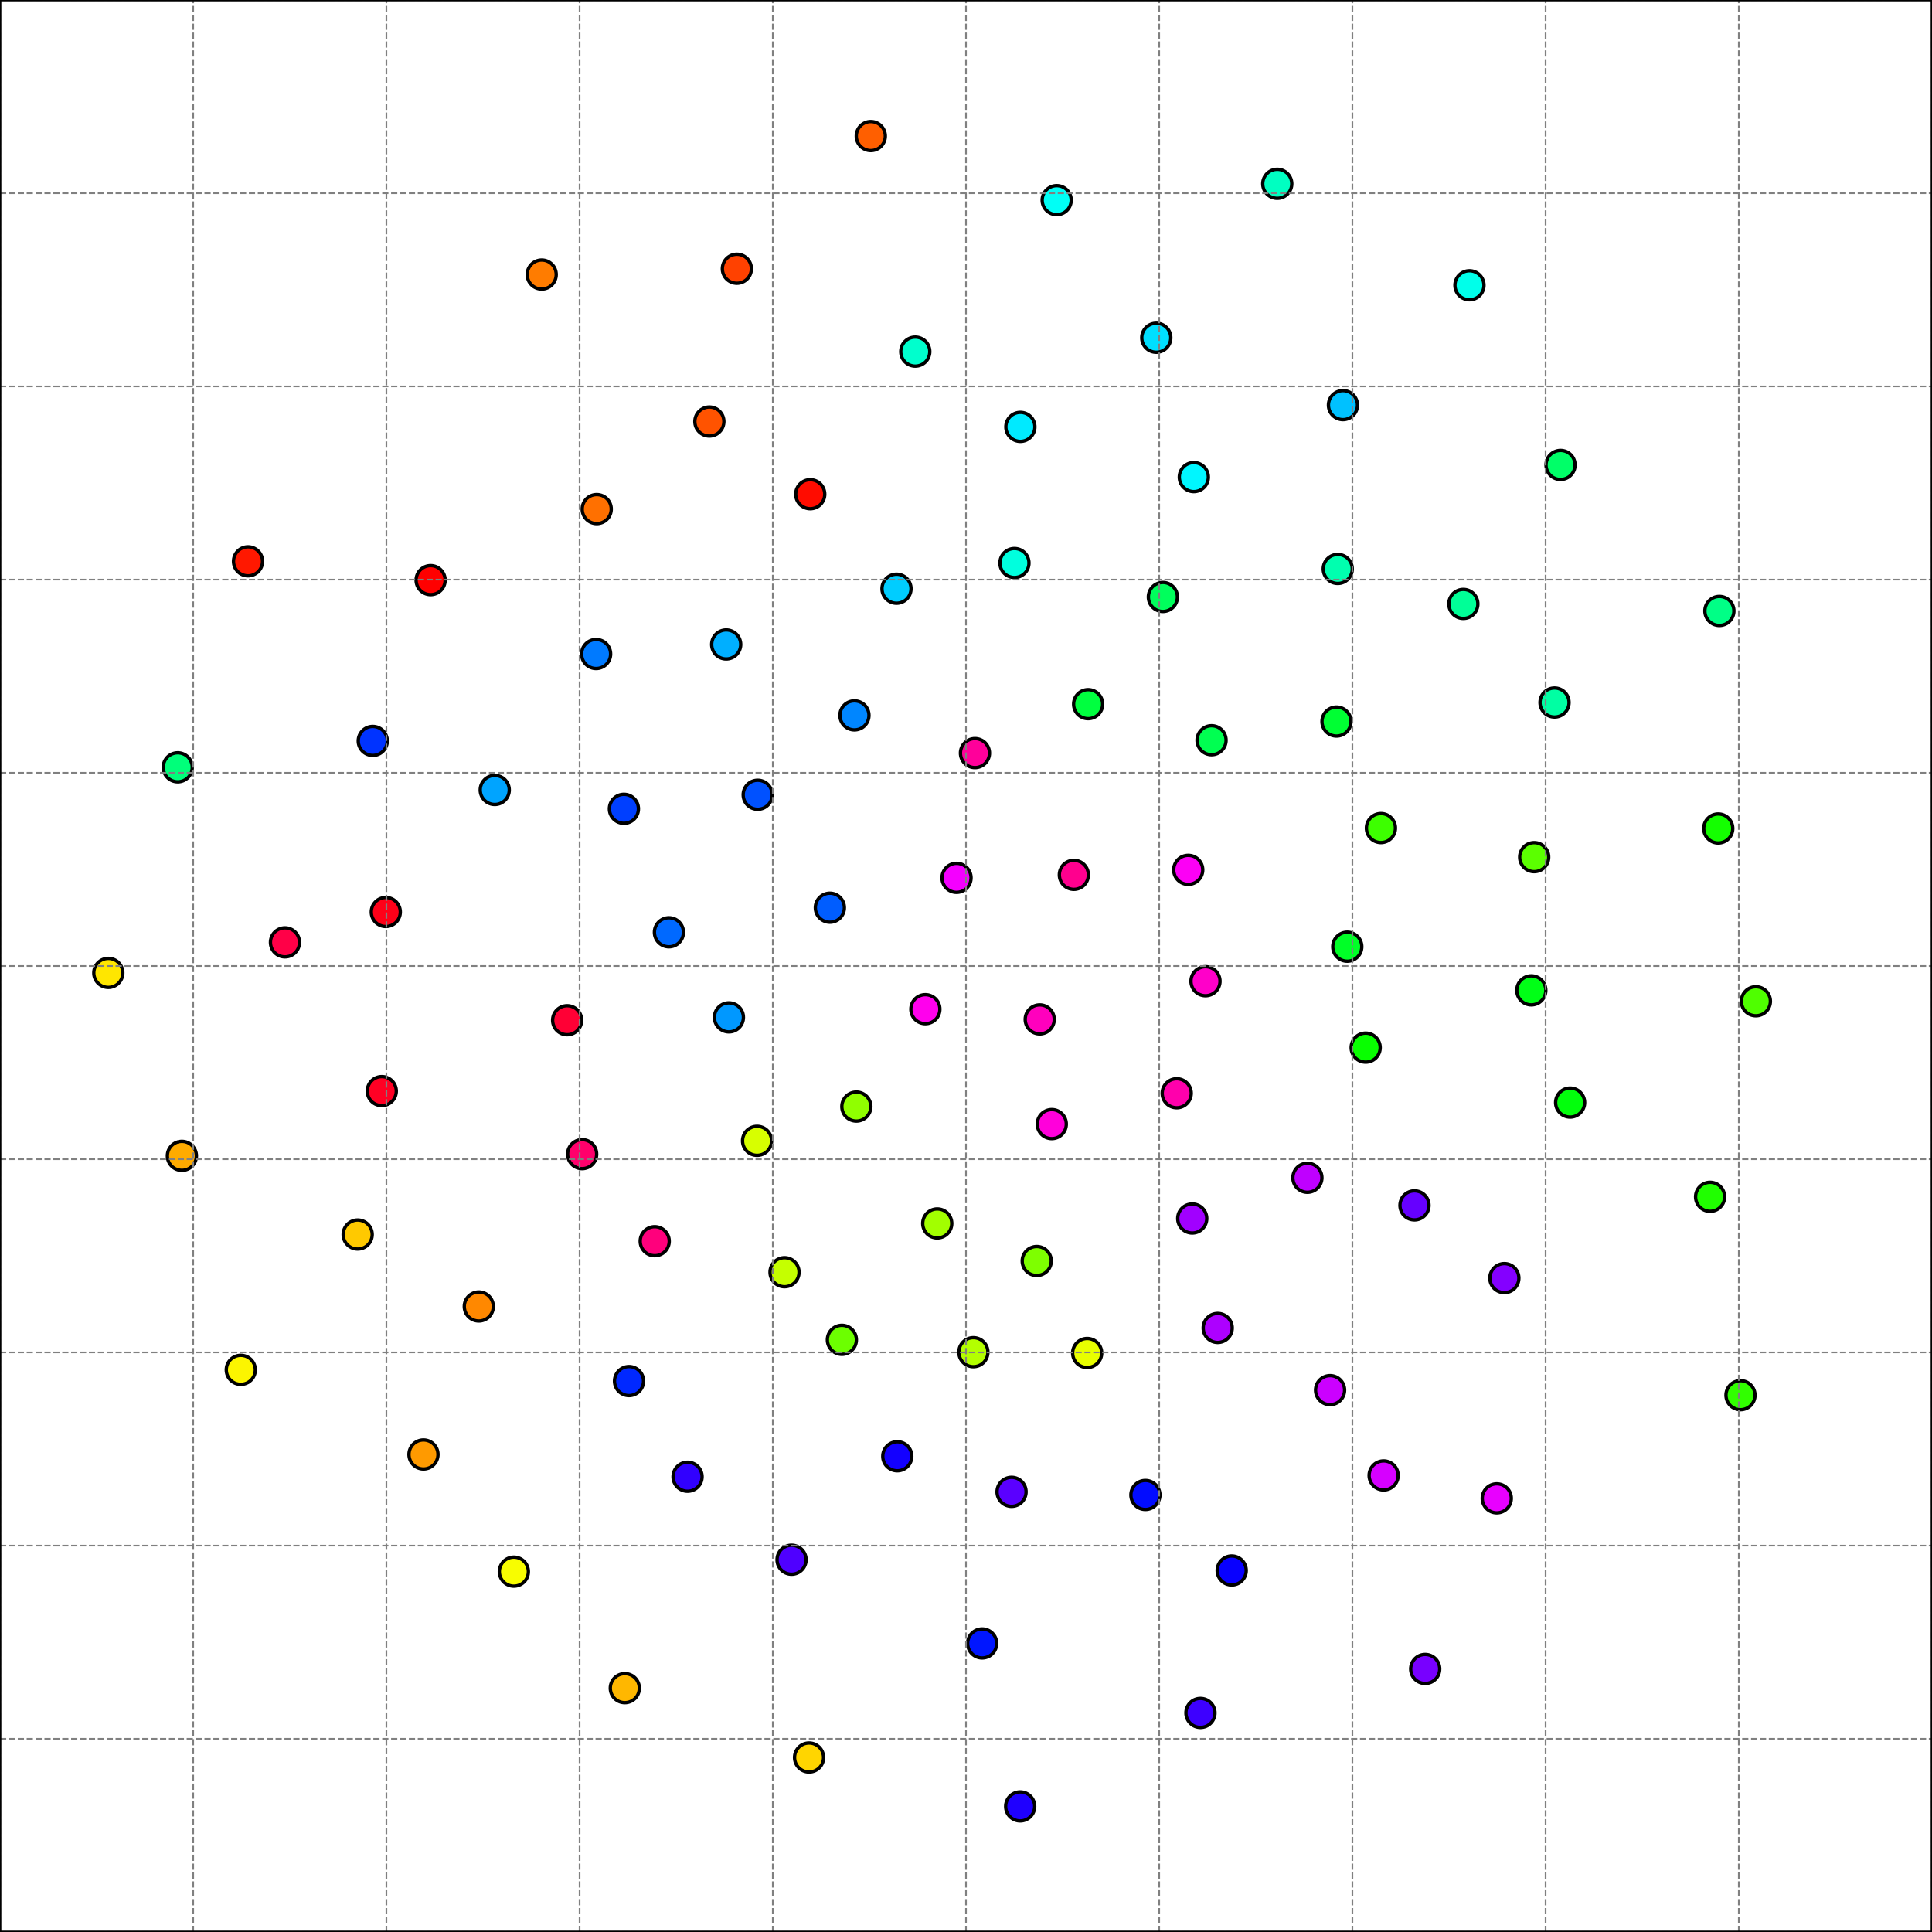 <?xml version="1.0" encoding="utf-8" standalone="no"?>
<!DOCTYPE svg PUBLIC "-//W3C//DTD SVG 1.1//EN"
  "http://www.w3.org/Graphics/SVG/1.1/DTD/svg11.dtd">
<svg xmlns:xlink="http://www.w3.org/1999/xlink" width="576pt" height="576pt" viewBox="0 0 576 576" xmlns="http://www.w3.org/2000/svg" version="1.1">
 <defs>
  <style type="text/css">*{stroke-linejoin: round; stroke-linecap: butt}</style>
 </defs>
 <g id="figure_1">
  <g id="patch_1">
   <path d="M 0 576 
L 576 576 
L 576 0 
L 0 0 
z
" style="fill: #ffffff"/>
  </g>
  <g id="axes_1">
   <g id="patch_2">
    <path d="M 0 576 
L 576 576 
L 576 0 
L 0 0 
z
" style="fill: #ffffff"/>
   </g>
   <g id="PathCollection_1">
    <defs>
     <path id="C0_0_d897ba43d4" d="M 0 4.33 
C 1.148 4.33 2.25 3.874 3.062 3.062 
C 3.874 2.25 4.33 1.148 4.33 -0 
C 4.33 -1.148 3.874 -2.25 3.062 -3.062 
C 2.25 -3.874 1.148 -4.33 0 -4.33 
C -1.148 -4.33 -2.25 -3.874 -3.062 -3.062 
C -3.874 -2.25 -4.33 -1.148 -4.33 0 
C -4.33 1.148 -3.874 2.25 -3.062 3.062 
C -2.25 3.874 -1.148 4.33 0 4.33 
z
"/>
    </defs>
    <g clip-path="url(#p02bbcb8f32)">
     <use xlink:href="#C0_0_d897ba43d4" x="398.836" y="169.623" style="fill: #00ffaf; stroke: #000000"/>
    </g>
    <g clip-path="url(#p02bbcb8f32)">
     <use xlink:href="#C0_0_d897ba43d4" x="199.43" y="277.95" style="fill: #0069ff; stroke: #000000"/>
    </g>
    <g clip-path="url(#p02bbcb8f32)">
     <use xlink:href="#C0_0_d897ba43d4" x="302.443" y="167.852" style="fill: #00ffde; stroke: #000000"/>
    </g>
    <g clip-path="url(#p02bbcb8f32)">
     <use xlink:href="#C0_0_d897ba43d4" x="52.99" y="228.76" style="fill: #00ff7a; stroke: #000000"/>
    </g>
    <g clip-path="url(#p02bbcb8f32)">
     <use xlink:href="#C0_0_d897ba43d4" x="216.506" y="192.134" style="fill: #00afff; stroke: #000000"/>
    </g>
    <g clip-path="url(#p02bbcb8f32)">
     <use xlink:href="#C0_0_d897ba43d4" x="147.501" y="235.517" style="fill: #00a4ff; stroke: #000000"/>
    </g>
    <g clip-path="url(#p02bbcb8f32)">
     <use xlink:href="#C0_0_d897ba43d4" x="177.906" y="151.775" style="fill: #ff7000; stroke: #000000"/>
    </g>
    <g clip-path="url(#p02bbcb8f32)">
     <use xlink:href="#C0_0_d897ba43d4" x="211.488" y="125.679" style="fill: #ff5300; stroke: #000000"/>
    </g>
    <g clip-path="url(#p02bbcb8f32)">
     <use xlink:href="#C0_0_d897ba43d4" x="412.51" y="439.879" style="fill: #d600ff; stroke: #000000"/>
    </g>
    <g clip-path="url(#p02bbcb8f32)">
     <use xlink:href="#C0_0_d897ba43d4" x="247.413" y="270.623" style="fill: #005dff; stroke: #000000"/>
    </g>
    <g clip-path="url(#p02bbcb8f32)">
     <use xlink:href="#C0_0_d897ba43d4" x="259.618" y="40.563" style="fill: #ff5f00; stroke: #000000"/>
    </g>
    <g clip-path="url(#p02bbcb8f32)">
     <use xlink:href="#C0_0_d897ba43d4" x="518.905" y="415.959" style="fill: #31ff00; stroke: #000000"/>
    </g>
    <g clip-path="url(#p02bbcb8f32)">
     <use xlink:href="#C0_0_d897ba43d4" x="177.721" y="194.98" style="fill: #007aff; stroke: #000000"/>
    </g>
    <g clip-path="url(#p02bbcb8f32)">
     <use xlink:href="#C0_0_d897ba43d4" x="446.242" y="446.708" style="fill: #e800ff; stroke: #000000"/>
    </g>
    <g clip-path="url(#p02bbcb8f32)">
     <use xlink:href="#C0_0_d897ba43d4" x="457.398" y="255.544" style="fill: #5bff00; stroke: #000000"/>
    </g>
    <g clip-path="url(#p02bbcb8f32)">
     <use xlink:href="#C0_0_d897ba43d4" x="463.461" y="209.443" style="fill: #00ffa3; stroke: #000000"/>
    </g>
    <g clip-path="url(#p02bbcb8f32)">
     <use xlink:href="#C0_0_d897ba43d4" x="186.011" y="241.137" style="fill: #003fff; stroke: #000000"/>
    </g>
    <g clip-path="url(#p02bbcb8f32)">
     <use xlink:href="#C0_0_d897ba43d4" x="275.886" y="300.867" style="fill: #ff00ed; stroke: #000000"/>
    </g>
    <g clip-path="url(#p02bbcb8f32)">
     <use xlink:href="#C0_0_d897ba43d4" x="424.901" y="497.575" style="fill: #7800ff; stroke: #000000"/>
    </g>
    <g clip-path="url(#p02bbcb8f32)">
     <use xlink:href="#C0_0_d897ba43d4" x="111.136" y="220.898" style="fill: #0033ff; stroke: #000000"/>
    </g>
    <g clip-path="url(#p02bbcb8f32)">
     <use xlink:href="#C0_0_d897ba43d4" x="292.814" y="489.965" style="fill: #0016ff; stroke: #000000"/>
    </g>
    <g clip-path="url(#p02bbcb8f32)">
     <use xlink:href="#C0_0_d897ba43d4" x="128.386" y="172.957" style="fill: #ff0000; stroke: #000000"/>
    </g>
    <g clip-path="url(#p02bbcb8f32)">
     <use xlink:href="#C0_0_d897ba43d4" x="355.921" y="142.239" style="fill: #00f6ff; stroke: #000000"/>
    </g>
    <g clip-path="url(#p02bbcb8f32)">
     <use xlink:href="#C0_0_d897ba43d4" x="411.703" y="246.875" style="fill: #3dff00; stroke: #000000"/>
    </g>
    <g clip-path="url(#p02bbcb8f32)">
     <use xlink:href="#C0_0_d897ba43d4" x="250.997" y="399.452" style="fill: #6cff00; stroke: #000000"/>
    </g>
    <g clip-path="url(#p02bbcb8f32)">
     <use xlink:href="#C0_0_d897ba43d4" x="225.902" y="236.947" style="fill: #0051ff; stroke: #000000"/>
    </g>
    <g clip-path="url(#p02bbcb8f32)">
     <use xlink:href="#C0_0_d897ba43d4" x="71.791" y="408.4" style="fill: #fcf500; stroke: #000000"/>
    </g>
    <g clip-path="url(#p02bbcb8f32)">
     <use xlink:href="#C0_0_d897ba43d4" x="285.179" y="261.716" style="fill: #f400ff; stroke: #000000"/>
    </g>
    <g clip-path="url(#p02bbcb8f32)">
     <use xlink:href="#C0_0_d897ba43d4" x="169.084" y="304.163" style="fill: #ff0035; stroke: #000000"/>
    </g>
    <g clip-path="url(#p02bbcb8f32)">
     <use xlink:href="#C0_0_d897ba43d4" x="195.194" y="370.048" style="fill: #ff007c; stroke: #000000"/>
    </g>
    <g clip-path="url(#p02bbcb8f32)">
     <use xlink:href="#C0_0_d897ba43d4" x="313.576" y="335.132" style="fill: #ff00db; stroke: #000000"/>
    </g>
    <g clip-path="url(#p02bbcb8f32)">
     <use xlink:href="#C0_0_d897ba43d4" x="523.491" y="298.511" style="fill: #4fff00; stroke: #000000"/>
    </g>
    <g clip-path="url(#p02bbcb8f32)">
     <use xlink:href="#C0_0_d897ba43d4" x="304.208" y="127.27" style="fill: #00eaff; stroke: #000000"/>
    </g>
    <g clip-path="url(#p02bbcb8f32)">
     <use xlink:href="#C0_0_d897ba43d4" x="241.56" y="147.342" style="fill: #ff0c00; stroke: #000000"/>
    </g>
    <g clip-path="url(#p02bbcb8f32)">
     <use xlink:href="#C0_0_d897ba43d4" x="512.611" y="182.143" style="fill: #00ff86; stroke: #000000"/>
    </g>
    <g clip-path="url(#p02bbcb8f32)">
     <use xlink:href="#C0_0_d897ba43d4" x="73.942" y="167.351" style="fill: #ff1800; stroke: #000000"/>
    </g>
    <g clip-path="url(#p02bbcb8f32)">
     <use xlink:href="#C0_0_d897ba43d4" x="290.674" y="224.524" style="fill: #ff009a; stroke: #000000"/>
    </g>
    <g clip-path="url(#p02bbcb8f32)">
     <use xlink:href="#C0_0_d897ba43d4" x="448.503" y="381.054" style="fill: #8400ff; stroke: #000000"/>
    </g>
    <g clip-path="url(#p02bbcb8f32)">
     <use xlink:href="#C0_0_d897ba43d4" x="400.385" y="120.783" style="fill: #00c1ff; stroke: #000000"/>
    </g>
    <g clip-path="url(#p02bbcb8f32)">
     <use xlink:href="#C0_0_d897ba43d4" x="161.501" y="81.851" style="fill: #ff7c00; stroke: #000000"/>
    </g>
    <g clip-path="url(#p02bbcb8f32)">
     <use xlink:href="#C0_0_d897ba43d4" x="254.743" y="213.279" style="fill: #0086ff; stroke: #000000"/>
    </g>
    <g clip-path="url(#p02bbcb8f32)">
     <use xlink:href="#C0_0_d897ba43d4" x="396.544" y="414.451" style="fill: #cb00ff; stroke: #000000"/>
    </g>
    <g clip-path="url(#p02bbcb8f32)">
     <use xlink:href="#C0_0_d897ba43d4" x="468.111" y="328.717" style="fill: #02ff0c; stroke: #000000"/>
    </g>
    <g clip-path="url(#p02bbcb8f32)">
     <use xlink:href="#C0_0_d897ba43d4" x="315.036" y="59.668" style="fill: #00fff6; stroke: #000000"/>
    </g>
    <g clip-path="url(#p02bbcb8f32)">
     <use xlink:href="#C0_0_d897ba43d4" x="142.748" y="389.514" style="fill: #ff8800; stroke: #000000"/>
    </g>
    <g clip-path="url(#p02bbcb8f32)">
     <use xlink:href="#C0_0_d897ba43d4" x="350.823" y="325.937" style="fill: #ff00ac; stroke: #000000"/>
    </g>
    <g clip-path="url(#p02bbcb8f32)">
     <use xlink:href="#C0_0_d897ba43d4" x="153.199" y="468.562" style="fill: #f8fd00; stroke: #000000"/>
    </g>
    <g clip-path="url(#p02bbcb8f32)">
     <use xlink:href="#C0_0_d897ba43d4" x="324.123" y="403.382" style="fill: #e8ff00; stroke: #000000"/>
    </g>
    <g clip-path="url(#p02bbcb8f32)">
     <use xlink:href="#C0_0_d897ba43d4" x="217.315" y="303.314" style="fill: #0098ff; stroke: #000000"/>
    </g>
    <g clip-path="url(#p02bbcb8f32)">
     <use xlink:href="#C0_0_d897ba43d4" x="113.824" y="325.293" style="fill: #ff0024; stroke: #000000"/>
    </g>
    <g clip-path="url(#p02bbcb8f32)">
     <use xlink:href="#C0_0_d897ba43d4" x="309.089" y="375.954" style="fill: #7eff00; stroke: #000000"/>
    </g>
    <g clip-path="url(#p02bbcb8f32)">
     <use xlink:href="#C0_0_d897ba43d4" x="354.253" y="259.334" style="fill: #fc00f5; stroke: #000000"/>
    </g>
    <g clip-path="url(#p02bbcb8f32)">
     <use xlink:href="#C0_0_d897ba43d4" x="324.413" y="209.931" style="fill: #00ff3f; stroke: #000000"/>
    </g>
    <g clip-path="url(#p02bbcb8f32)">
     <use xlink:href="#C0_0_d897ba43d4" x="320.155" y="260.821" style="fill: #ff008e; stroke: #000000"/>
    </g>
    <g clip-path="url(#p02bbcb8f32)">
     <use xlink:href="#C0_0_d897ba43d4" x="436.276" y="180.051" style="fill: #00ff97; stroke: #000000"/>
    </g>
    <g clip-path="url(#p02bbcb8f32)">
     <use xlink:href="#C0_0_d897ba43d4" x="367.217" y="468.217" style="fill: #0800ff; stroke: #000000"/>
    </g>
    <g clip-path="url(#p02bbcb8f32)">
     <use xlink:href="#C0_0_d897ba43d4" x="187.532" y="411.748" style="fill: #0028ff; stroke: #000000"/>
    </g>
    <g clip-path="url(#p02bbcb8f32)">
     <use xlink:href="#C0_0_d897ba43d4" x="233.898" y="379.295" style="fill: #c5ff00; stroke: #000000"/>
    </g>
    <g clip-path="url(#p02bbcb8f32)">
     <use xlink:href="#C0_0_d897ba43d4" x="186.28" y="503.297" style="fill: #ffb700; stroke: #000000"/>
    </g>
    <g clip-path="url(#p02bbcb8f32)">
     <use xlink:href="#C0_0_d897ba43d4" x="438.097" y="85.045" style="fill: #00ffea; stroke: #000000"/>
    </g>
    <g clip-path="url(#p02bbcb8f32)">
     <use xlink:href="#C0_0_d897ba43d4" x="272.877" y="104.828" style="fill: #00ffcd; stroke: #000000"/>
    </g>
    <g clip-path="url(#p02bbcb8f32)">
     <use xlink:href="#C0_0_d897ba43d4" x="267.282" y="175.515" style="fill: #00cdff; stroke: #000000"/>
    </g>
    <g clip-path="url(#p02bbcb8f32)">
     <use xlink:href="#C0_0_d897ba43d4" x="32.293" y="290.054" style="fill: #ffe600; stroke: #000000"/>
    </g>
    <g clip-path="url(#p02bbcb8f32)">
     <use xlink:href="#C0_0_d897ba43d4" x="421.706" y="359.366" style="fill: #6600ff; stroke: #000000"/>
    </g>
    <g clip-path="url(#p02bbcb8f32)">
     <use xlink:href="#C0_0_d897ba43d4" x="401.675" y="282.246" style="fill: #00ff27; stroke: #000000"/>
    </g>
    <g clip-path="url(#p02bbcb8f32)">
     <use xlink:href="#C0_0_d897ba43d4" x="301.583" y="444.768" style="fill: #5a00ff; stroke: #000000"/>
    </g>
    <g clip-path="url(#p02bbcb8f32)">
     <use xlink:href="#C0_0_d897ba43d4" x="359.402" y="292.535" style="fill: #ff00c9; stroke: #000000"/>
    </g>
    <g clip-path="url(#p02bbcb8f32)">
     <use xlink:href="#C0_0_d897ba43d4" x="309.98" y="303.915" style="fill: #ff00bd; stroke: #000000"/>
    </g>
    <g clip-path="url(#p02bbcb8f32)">
     <use xlink:href="#C0_0_d897ba43d4" x="304.152" y="538.553" style="fill: #1f00ff; stroke: #000000"/>
    </g>
    <g clip-path="url(#p02bbcb8f32)">
     <use xlink:href="#C0_0_d897ba43d4" x="241.212" y="523.971" style="fill: #ffd500; stroke: #000000"/>
    </g>
    <g clip-path="url(#p02bbcb8f32)">
     <use xlink:href="#C0_0_d897ba43d4" x="219.689" y="80.124" style="fill: #ff4100; stroke: #000000"/>
    </g>
    <g clip-path="url(#p02bbcb8f32)">
     <use xlink:href="#C0_0_d897ba43d4" x="115.021" y="271.903" style="fill: #ff0018; stroke: #000000"/>
    </g>
    <g clip-path="url(#p02bbcb8f32)">
     <use xlink:href="#C0_0_d897ba43d4" x="225.711" y="340.12" style="fill: #d7ff00; stroke: #000000"/>
    </g>
    <g clip-path="url(#p02bbcb8f32)">
     <use xlink:href="#C0_0_d897ba43d4" x="512.271" y="247.002" style="fill: #14ff00; stroke: #000000"/>
    </g>
    <g clip-path="url(#p02bbcb8f32)">
     <use xlink:href="#C0_0_d897ba43d4" x="290.201" y="403.136" style="fill: #b3ff00; stroke: #000000"/>
    </g>
    <g clip-path="url(#p02bbcb8f32)">
     <use xlink:href="#C0_0_d897ba43d4" x="361.211" y="220.685" style="fill: #00ff51; stroke: #000000"/>
    </g>
    <g clip-path="url(#p02bbcb8f32)">
     <use xlink:href="#C0_0_d897ba43d4" x="398.457" y="215.116" style="fill: #00ff33; stroke: #000000"/>
    </g>
    <g clip-path="url(#p02bbcb8f32)">
     <use xlink:href="#C0_0_d897ba43d4" x="389.782" y="351.135" style="fill: #bf00ff; stroke: #000000"/>
    </g>
    <g clip-path="url(#p02bbcb8f32)">
     <use xlink:href="#C0_0_d897ba43d4" x="407.157" y="312.334" style="fill: #08ff00; stroke: #000000"/>
    </g>
    <g clip-path="url(#p02bbcb8f32)">
     <use xlink:href="#C0_0_d897ba43d4" x="235.995" y="465.009" style="fill: #4f00ff; stroke: #000000"/>
    </g>
    <g clip-path="url(#p02bbcb8f32)">
     <use xlink:href="#C0_0_d897ba43d4" x="204.989" y="440.265" style="fill: #3100ff; stroke: #000000"/>
    </g>
    <g clip-path="url(#p02bbcb8f32)">
     <use xlink:href="#C0_0_d897ba43d4" x="255.31" y="329.909" style="fill: #90ff00; stroke: #000000"/>
    </g>
    <g clip-path="url(#p02bbcb8f32)">
     <use xlink:href="#C0_0_d897ba43d4" x="173.558" y="344.091" style="fill: #ff006b; stroke: #000000"/>
    </g>
    <g clip-path="url(#p02bbcb8f32)">
     <use xlink:href="#C0_0_d897ba43d4" x="344.729" y="100.693" style="fill: #00dfff; stroke: #000000"/>
    </g>
    <g clip-path="url(#p02bbcb8f32)">
     <use xlink:href="#C0_0_d897ba43d4" x="106.638" y="368.059" style="fill: #ffc900; stroke: #000000"/>
    </g>
    <g clip-path="url(#p02bbcb8f32)">
     <use xlink:href="#C0_0_d897ba43d4" x="456.539" y="295.258" style="fill: #00ff16; stroke: #000000"/>
    </g>
    <g clip-path="url(#p02bbcb8f32)">
     <use xlink:href="#C0_0_d897ba43d4" x="126.253" y="433.629" style="fill: #ff9a00; stroke: #000000"/>
    </g>
    <g clip-path="url(#p02bbcb8f32)">
     <use xlink:href="#C0_0_d897ba43d4" x="509.842" y="356.813" style="fill: #20ff00; stroke: #000000"/>
    </g>
    <g clip-path="url(#p02bbcb8f32)">
     <use xlink:href="#C0_0_d897ba43d4" x="54.229" y="344.602" style="fill: #ffab00; stroke: #000000"/>
    </g>
    <g clip-path="url(#p02bbcb8f32)">
     <use xlink:href="#C0_0_d897ba43d4" x="380.796" y="54.793" style="fill: #00ffc1; stroke: #000000"/>
    </g>
    <g clip-path="url(#p02bbcb8f32)">
     <use xlink:href="#C0_0_d897ba43d4" x="355.45" y="363.279" style="fill: #a100ff; stroke: #000000"/>
    </g>
    <g clip-path="url(#p02bbcb8f32)">
     <use xlink:href="#C0_0_d897ba43d4" x="279.429" y="364.752" style="fill: #a2ff00; stroke: #000000"/>
    </g>
    <g clip-path="url(#p02bbcb8f32)">
     <use xlink:href="#C0_0_d897ba43d4" x="84.96" y="280.955" style="fill: #ff0047; stroke: #000000"/>
    </g>
    <g clip-path="url(#p02bbcb8f32)">
     <use xlink:href="#C0_0_d897ba43d4" x="465.254" y="138.619" style="fill: #00ff68; stroke: #000000"/>
    </g>
    <g clip-path="url(#p02bbcb8f32)">
     <use xlink:href="#C0_0_d897ba43d4" x="346.699" y="177.976" style="fill: #00ff5c; stroke: #000000"/>
    </g>
    <g clip-path="url(#p02bbcb8f32)">
     <use xlink:href="#C0_0_d897ba43d4" x="267.514" y="434.166" style="fill: #1300ff; stroke: #000000"/>
    </g>
    <g clip-path="url(#p02bbcb8f32)">
     <use xlink:href="#C0_0_d897ba43d4" x="357.897" y="510.682" style="fill: #3d00ff; stroke: #000000"/>
    </g>
    <g clip-path="url(#p02bbcb8f32)">
     <use xlink:href="#C0_0_d897ba43d4" x="341.487" y="445.701" style="fill: #020cff; stroke: #000000"/>
    </g>
    <g clip-path="url(#p02bbcb8f32)">
     <use xlink:href="#C0_0_d897ba43d4" x="363.045" y="395.913" style="fill: #ad00ff; stroke: #000000"/>
    </g>
   </g>
   <g id="matplotlib.axis_1">
    <g id="xtick_1">
     <g id="line2d_1">
      <path d="M 0 576 
L 0 0 
" clip-path="url(#p02bbcb8f32)" style="fill: none; stroke-dasharray: 1.85,0.8; stroke-dashoffset: 0; stroke: #808080; stroke-width: 0.5"/>
     </g>
     <g id="line2d_2">
      <defs>
       <path id="m15f6457e5a" d="M 0 0 
L 0 3.5 
" style="stroke: #000000; stroke-width: 0.8"/>
      </defs>
      <g>
       <use xlink:href="#m15f6457e5a" x="0" y="576" style="stroke: #000000; stroke-width: 0.8"/>
      </g>
     </g>
     <g id="text_1">
      <!-- −1.0 -->
      <g transform="translate(-12.141 590.598) scale(0.1 -0.1)">
       <defs>
        <path id="DejaVuSans-2212" d="M 678 2272 
L 4684 2272 
L 4684 1741 
L 678 1741 
L 678 2272 
z
" transform="scale(0.016)"/>
        <path id="DejaVuSans-31" d="M 794 531 
L 1825 531 
L 1825 4091 
L 703 3866 
L 703 4441 
L 1819 4666 
L 2450 4666 
L 2450 531 
L 3481 531 
L 3481 0 
L 794 0 
L 794 531 
z
" transform="scale(0.016)"/>
        <path id="DejaVuSans-2e" d="M 684 794 
L 1344 794 
L 1344 0 
L 684 0 
L 684 794 
z
" transform="scale(0.016)"/>
        <path id="DejaVuSans-30" d="M 2034 4250 
Q 1547 4250 1301 3770 
Q 1056 3291 1056 2328 
Q 1056 1369 1301 889 
Q 1547 409 2034 409 
Q 2525 409 2770 889 
Q 3016 1369 3016 2328 
Q 3016 3291 2770 3770 
Q 2525 4250 2034 4250 
z
M 2034 4750 
Q 2819 4750 3233 4129 
Q 3647 3509 3647 2328 
Q 3647 1150 3233 529 
Q 2819 -91 2034 -91 
Q 1250 -91 836 529 
Q 422 1150 422 2328 
Q 422 3509 836 4129 
Q 1250 4750 2034 4750 
z
" transform="scale(0.016)"/>
       </defs>
       <use xlink:href="#DejaVuSans-2212"/>
       <use xlink:href="#DejaVuSans-31" transform="translate(83.789 0)"/>
       <use xlink:href="#DejaVuSans-2e" transform="translate(147.412 0)"/>
       <use xlink:href="#DejaVuSans-30" transform="translate(179.199 0)"/>
      </g>
     </g>
    </g>
    <g id="xtick_2">
     <g id="line2d_3">
      <path d="M 57.6 576 
L 57.6 0 
" clip-path="url(#p02bbcb8f32)" style="fill: none; stroke-dasharray: 1.85,0.8; stroke-dashoffset: 0; stroke: #808080; stroke-width: 0.5"/>
     </g>
     <g id="line2d_4">
      <g>
       <use xlink:href="#m15f6457e5a" x="57.6" y="576" style="stroke: #000000; stroke-width: 0.8"/>
      </g>
     </g>
     <g id="text_2">
      <!-- −0.8 -->
      <g transform="translate(45.459 590.598) scale(0.1 -0.1)">
       <defs>
        <path id="DejaVuSans-38" d="M 2034 2216 
Q 1584 2216 1326 1975 
Q 1069 1734 1069 1313 
Q 1069 891 1326 650 
Q 1584 409 2034 409 
Q 2484 409 2743 651 
Q 3003 894 3003 1313 
Q 3003 1734 2745 1975 
Q 2488 2216 2034 2216 
z
M 1403 2484 
Q 997 2584 770 2862 
Q 544 3141 544 3541 
Q 544 4100 942 4425 
Q 1341 4750 2034 4750 
Q 2731 4750 3128 4425 
Q 3525 4100 3525 3541 
Q 3525 3141 3298 2862 
Q 3072 2584 2669 2484 
Q 3125 2378 3379 2068 
Q 3634 1759 3634 1313 
Q 3634 634 3220 271 
Q 2806 -91 2034 -91 
Q 1263 -91 848 271 
Q 434 634 434 1313 
Q 434 1759 690 2068 
Q 947 2378 1403 2484 
z
M 1172 3481 
Q 1172 3119 1398 2916 
Q 1625 2713 2034 2713 
Q 2441 2713 2670 2916 
Q 2900 3119 2900 3481 
Q 2900 3844 2670 4047 
Q 2441 4250 2034 4250 
Q 1625 4250 1398 4047 
Q 1172 3844 1172 3481 
z
" transform="scale(0.016)"/>
       </defs>
       <use xlink:href="#DejaVuSans-2212"/>
       <use xlink:href="#DejaVuSans-30" transform="translate(83.789 0)"/>
       <use xlink:href="#DejaVuSans-2e" transform="translate(147.412 0)"/>
       <use xlink:href="#DejaVuSans-38" transform="translate(179.199 0)"/>
      </g>
     </g>
    </g>
    <g id="xtick_3">
     <g id="line2d_5">
      <path d="M 115.2 576 
L 115.2 0 
" clip-path="url(#p02bbcb8f32)" style="fill: none; stroke-dasharray: 1.85,0.8; stroke-dashoffset: 0; stroke: #808080; stroke-width: 0.5"/>
     </g>
     <g id="line2d_6">
      <g>
       <use xlink:href="#m15f6457e5a" x="115.2" y="576" style="stroke: #000000; stroke-width: 0.8"/>
      </g>
     </g>
     <g id="text_3">
      <!-- −0.6 -->
      <g transform="translate(103.059 590.598) scale(0.1 -0.1)">
       <defs>
        <path id="DejaVuSans-36" d="M 2113 2584 
Q 1688 2584 1439 2293 
Q 1191 2003 1191 1497 
Q 1191 994 1439 701 
Q 1688 409 2113 409 
Q 2538 409 2786 701 
Q 3034 994 3034 1497 
Q 3034 2003 2786 2293 
Q 2538 2584 2113 2584 
z
M 3366 4563 
L 3366 3988 
Q 3128 4100 2886 4159 
Q 2644 4219 2406 4219 
Q 1781 4219 1451 3797 
Q 1122 3375 1075 2522 
Q 1259 2794 1537 2939 
Q 1816 3084 2150 3084 
Q 2853 3084 3261 2657 
Q 3669 2231 3669 1497 
Q 3669 778 3244 343 
Q 2819 -91 2113 -91 
Q 1303 -91 875 529 
Q 447 1150 447 2328 
Q 447 3434 972 4092 
Q 1497 4750 2381 4750 
Q 2619 4750 2861 4703 
Q 3103 4656 3366 4563 
z
" transform="scale(0.016)"/>
       </defs>
       <use xlink:href="#DejaVuSans-2212"/>
       <use xlink:href="#DejaVuSans-30" transform="translate(83.789 0)"/>
       <use xlink:href="#DejaVuSans-2e" transform="translate(147.412 0)"/>
       <use xlink:href="#DejaVuSans-36" transform="translate(179.199 0)"/>
      </g>
     </g>
    </g>
    <g id="xtick_4">
     <g id="line2d_7">
      <path d="M 172.8 576 
L 172.8 0 
" clip-path="url(#p02bbcb8f32)" style="fill: none; stroke-dasharray: 1.85,0.8; stroke-dashoffset: 0; stroke: #808080; stroke-width: 0.5"/>
     </g>
     <g id="line2d_8">
      <g>
       <use xlink:href="#m15f6457e5a" x="172.8" y="576" style="stroke: #000000; stroke-width: 0.8"/>
      </g>
     </g>
     <g id="text_4">
      <!-- −0.4 -->
      <g transform="translate(160.659 590.598) scale(0.1 -0.1)">
       <defs>
        <path id="DejaVuSans-34" d="M 2419 4116 
L 825 1625 
L 2419 1625 
L 2419 4116 
z
M 2253 4666 
L 3047 4666 
L 3047 1625 
L 3713 1625 
L 3713 1100 
L 3047 1100 
L 3047 0 
L 2419 0 
L 2419 1100 
L 313 1100 
L 313 1709 
L 2253 4666 
z
" transform="scale(0.016)"/>
       </defs>
       <use xlink:href="#DejaVuSans-2212"/>
       <use xlink:href="#DejaVuSans-30" transform="translate(83.789 0)"/>
       <use xlink:href="#DejaVuSans-2e" transform="translate(147.412 0)"/>
       <use xlink:href="#DejaVuSans-34" transform="translate(179.199 0)"/>
      </g>
     </g>
    </g>
    <g id="xtick_5">
     <g id="line2d_9">
      <path d="M 230.4 576 
L 230.4 0 
" clip-path="url(#p02bbcb8f32)" style="fill: none; stroke-dasharray: 1.85,0.8; stroke-dashoffset: 0; stroke: #808080; stroke-width: 0.5"/>
     </g>
     <g id="line2d_10">
      <g>
       <use xlink:href="#m15f6457e5a" x="230.4" y="576" style="stroke: #000000; stroke-width: 0.8"/>
      </g>
     </g>
     <g id="text_5">
      <!-- −0.2 -->
      <g transform="translate(218.259 590.598) scale(0.1 -0.1)">
       <defs>
        <path id="DejaVuSans-32" d="M 1228 531 
L 3431 531 
L 3431 0 
L 469 0 
L 469 531 
Q 828 903 1448 1529 
Q 2069 2156 2228 2338 
Q 2531 2678 2651 2914 
Q 2772 3150 2772 3378 
Q 2772 3750 2511 3984 
Q 2250 4219 1831 4219 
Q 1534 4219 1204 4116 
Q 875 4013 500 3803 
L 500 4441 
Q 881 4594 1212 4672 
Q 1544 4750 1819 4750 
Q 2544 4750 2975 4387 
Q 3406 4025 3406 3419 
Q 3406 3131 3298 2873 
Q 3191 2616 2906 2266 
Q 2828 2175 2409 1742 
Q 1991 1309 1228 531 
z
" transform="scale(0.016)"/>
       </defs>
       <use xlink:href="#DejaVuSans-2212"/>
       <use xlink:href="#DejaVuSans-30" transform="translate(83.789 0)"/>
       <use xlink:href="#DejaVuSans-2e" transform="translate(147.412 0)"/>
       <use xlink:href="#DejaVuSans-32" transform="translate(179.199 0)"/>
      </g>
     </g>
    </g>
    <g id="xtick_6">
     <g id="line2d_11">
      <path d="M 288 576 
L 288 0 
" clip-path="url(#p02bbcb8f32)" style="fill: none; stroke-dasharray: 1.85,0.8; stroke-dashoffset: 0; stroke: #808080; stroke-width: 0.5"/>
     </g>
     <g id="line2d_12">
      <g>
       <use xlink:href="#m15f6457e5a" x="288" y="576" style="stroke: #000000; stroke-width: 0.8"/>
      </g>
     </g>
     <g id="text_6">
      <!-- 0.0 -->
      <g transform="translate(280.048 590.598) scale(0.1 -0.1)">
       <use xlink:href="#DejaVuSans-30"/>
       <use xlink:href="#DejaVuSans-2e" transform="translate(63.623 0)"/>
       <use xlink:href="#DejaVuSans-30" transform="translate(95.41 0)"/>
      </g>
     </g>
    </g>
    <g id="xtick_7">
     <g id="line2d_13">
      <path d="M 345.6 576 
L 345.6 0 
" clip-path="url(#p02bbcb8f32)" style="fill: none; stroke-dasharray: 1.85,0.8; stroke-dashoffset: 0; stroke: #808080; stroke-width: 0.5"/>
     </g>
     <g id="line2d_14">
      <g>
       <use xlink:href="#m15f6457e5a" x="345.6" y="576" style="stroke: #000000; stroke-width: 0.8"/>
      </g>
     </g>
     <g id="text_7">
      <!-- 0.2 -->
      <g transform="translate(337.648 590.598) scale(0.1 -0.1)">
       <use xlink:href="#DejaVuSans-30"/>
       <use xlink:href="#DejaVuSans-2e" transform="translate(63.623 0)"/>
       <use xlink:href="#DejaVuSans-32" transform="translate(95.41 0)"/>
      </g>
     </g>
    </g>
    <g id="xtick_8">
     <g id="line2d_15">
      <path d="M 403.2 576 
L 403.2 0 
" clip-path="url(#p02bbcb8f32)" style="fill: none; stroke-dasharray: 1.85,0.8; stroke-dashoffset: 0; stroke: #808080; stroke-width: 0.5"/>
     </g>
     <g id="line2d_16">
      <g>
       <use xlink:href="#m15f6457e5a" x="403.2" y="576" style="stroke: #000000; stroke-width: 0.8"/>
      </g>
     </g>
     <g id="text_8">
      <!-- 0.4 -->
      <g transform="translate(395.248 590.598) scale(0.1 -0.1)">
       <use xlink:href="#DejaVuSans-30"/>
       <use xlink:href="#DejaVuSans-2e" transform="translate(63.623 0)"/>
       <use xlink:href="#DejaVuSans-34" transform="translate(95.41 0)"/>
      </g>
     </g>
    </g>
    <g id="xtick_9">
     <g id="line2d_17">
      <path d="M 460.8 576 
L 460.8 0 
" clip-path="url(#p02bbcb8f32)" style="fill: none; stroke-dasharray: 1.85,0.8; stroke-dashoffset: 0; stroke: #808080; stroke-width: 0.5"/>
     </g>
     <g id="line2d_18">
      <g>
       <use xlink:href="#m15f6457e5a" x="460.8" y="576" style="stroke: #000000; stroke-width: 0.8"/>
      </g>
     </g>
     <g id="text_9">
      <!-- 0.6 -->
      <g transform="translate(452.848 590.598) scale(0.1 -0.1)">
       <use xlink:href="#DejaVuSans-30"/>
       <use xlink:href="#DejaVuSans-2e" transform="translate(63.623 0)"/>
       <use xlink:href="#DejaVuSans-36" transform="translate(95.41 0)"/>
      </g>
     </g>
    </g>
    <g id="xtick_10">
     <g id="line2d_19">
      <path d="M 518.4 576 
L 518.4 0 
" clip-path="url(#p02bbcb8f32)" style="fill: none; stroke-dasharray: 1.85,0.8; stroke-dashoffset: 0; stroke: #808080; stroke-width: 0.5"/>
     </g>
     <g id="line2d_20">
      <g>
       <use xlink:href="#m15f6457e5a" x="518.4" y="576" style="stroke: #000000; stroke-width: 0.8"/>
      </g>
     </g>
     <g id="text_10">
      <!-- 0.8 -->
      <g transform="translate(510.448 590.598) scale(0.1 -0.1)">
       <use xlink:href="#DejaVuSans-30"/>
       <use xlink:href="#DejaVuSans-2e" transform="translate(63.623 0)"/>
       <use xlink:href="#DejaVuSans-38" transform="translate(95.41 0)"/>
      </g>
     </g>
    </g>
    <g id="xtick_11">
     <g id="line2d_21">
      <path d="M 576 576 
L 576 0 
" clip-path="url(#p02bbcb8f32)" style="fill: none; stroke-dasharray: 1.85,0.8; stroke-dashoffset: 0; stroke: #808080; stroke-width: 0.5"/>
     </g>
     <g id="line2d_22">
      <g>
       <use xlink:href="#m15f6457e5a" x="576" y="576" style="stroke: #000000; stroke-width: 0.8"/>
      </g>
     </g>
     <g id="text_11">
      <!-- 1.0 -->
      <g transform="translate(568.048 590.598) scale(0.1 -0.1)">
       <use xlink:href="#DejaVuSans-31"/>
       <use xlink:href="#DejaVuSans-2e" transform="translate(63.623 0)"/>
       <use xlink:href="#DejaVuSans-30" transform="translate(95.41 0)"/>
      </g>
     </g>
    </g>
   </g>
   <g id="matplotlib.axis_2">
    <g id="ytick_1">
     <g id="line2d_23">
      <path d="M 0 576 
L 576 576 
" clip-path="url(#p02bbcb8f32)" style="fill: none; stroke-dasharray: 1.85,0.8; stroke-dashoffset: 0; stroke: #808080; stroke-width: 0.5"/>
     </g>
     <g id="line2d_24">
      <defs>
       <path id="mf35ee1e1de" d="M 0 0 
L -3.5 0 
" style="stroke: #000000; stroke-width: 0.8"/>
      </defs>
      <g>
       <use xlink:href="#mf35ee1e1de" x="0" y="576" style="stroke: #000000; stroke-width: 0.8"/>
      </g>
     </g>
     <g id="text_12">
      <!-- −1.0 -->
      <g transform="translate(-31.283 579.799) scale(0.1 -0.1)">
       <use xlink:href="#DejaVuSans-2212"/>
       <use xlink:href="#DejaVuSans-31" transform="translate(83.789 0)"/>
       <use xlink:href="#DejaVuSans-2e" transform="translate(147.412 0)"/>
       <use xlink:href="#DejaVuSans-30" transform="translate(179.199 0)"/>
      </g>
     </g>
    </g>
    <g id="ytick_2">
     <g id="line2d_25">
      <path d="M 0 518.4 
L 576 518.4 
" clip-path="url(#p02bbcb8f32)" style="fill: none; stroke-dasharray: 1.85,0.8; stroke-dashoffset: 0; stroke: #808080; stroke-width: 0.5"/>
     </g>
     <g id="line2d_26">
      <g>
       <use xlink:href="#mf35ee1e1de" x="0" y="518.4" style="stroke: #000000; stroke-width: 0.8"/>
      </g>
     </g>
     <g id="text_13">
      <!-- −0.8 -->
      <g transform="translate(-31.283 522.199) scale(0.1 -0.1)">
       <use xlink:href="#DejaVuSans-2212"/>
       <use xlink:href="#DejaVuSans-30" transform="translate(83.789 0)"/>
       <use xlink:href="#DejaVuSans-2e" transform="translate(147.412 0)"/>
       <use xlink:href="#DejaVuSans-38" transform="translate(179.199 0)"/>
      </g>
     </g>
    </g>
    <g id="ytick_3">
     <g id="line2d_27">
      <path d="M 0 460.8 
L 576 460.8 
" clip-path="url(#p02bbcb8f32)" style="fill: none; stroke-dasharray: 1.85,0.8; stroke-dashoffset: 0; stroke: #808080; stroke-width: 0.5"/>
     </g>
     <g id="line2d_28">
      <g>
       <use xlink:href="#mf35ee1e1de" x="0" y="460.8" style="stroke: #000000; stroke-width: 0.8"/>
      </g>
     </g>
     <g id="text_14">
      <!-- −0.6 -->
      <g transform="translate(-31.283 464.599) scale(0.1 -0.1)">
       <use xlink:href="#DejaVuSans-2212"/>
       <use xlink:href="#DejaVuSans-30" transform="translate(83.789 0)"/>
       <use xlink:href="#DejaVuSans-2e" transform="translate(147.412 0)"/>
       <use xlink:href="#DejaVuSans-36" transform="translate(179.199 0)"/>
      </g>
     </g>
    </g>
    <g id="ytick_4">
     <g id="line2d_29">
      <path d="M 0 403.2 
L 576 403.2 
" clip-path="url(#p02bbcb8f32)" style="fill: none; stroke-dasharray: 1.85,0.8; stroke-dashoffset: 0; stroke: #808080; stroke-width: 0.5"/>
     </g>
     <g id="line2d_30">
      <g>
       <use xlink:href="#mf35ee1e1de" x="0" y="403.2" style="stroke: #000000; stroke-width: 0.8"/>
      </g>
     </g>
     <g id="text_15">
      <!-- −0.4 -->
      <g transform="translate(-31.283 406.999) scale(0.1 -0.1)">
       <use xlink:href="#DejaVuSans-2212"/>
       <use xlink:href="#DejaVuSans-30" transform="translate(83.789 0)"/>
       <use xlink:href="#DejaVuSans-2e" transform="translate(147.412 0)"/>
       <use xlink:href="#DejaVuSans-34" transform="translate(179.199 0)"/>
      </g>
     </g>
    </g>
    <g id="ytick_5">
     <g id="line2d_31">
      <path d="M 0 345.6 
L 576 345.6 
" clip-path="url(#p02bbcb8f32)" style="fill: none; stroke-dasharray: 1.85,0.8; stroke-dashoffset: 0; stroke: #808080; stroke-width: 0.5"/>
     </g>
     <g id="line2d_32">
      <g>
       <use xlink:href="#mf35ee1e1de" x="0" y="345.6" style="stroke: #000000; stroke-width: 0.8"/>
      </g>
     </g>
     <g id="text_16">
      <!-- −0.2 -->
      <g transform="translate(-31.283 349.399) scale(0.1 -0.1)">
       <use xlink:href="#DejaVuSans-2212"/>
       <use xlink:href="#DejaVuSans-30" transform="translate(83.789 0)"/>
       <use xlink:href="#DejaVuSans-2e" transform="translate(147.412 0)"/>
       <use xlink:href="#DejaVuSans-32" transform="translate(179.199 0)"/>
      </g>
     </g>
    </g>
    <g id="ytick_6">
     <g id="line2d_33">
      <path d="M 0 288 
L 576 288 
" clip-path="url(#p02bbcb8f32)" style="fill: none; stroke-dasharray: 1.85,0.8; stroke-dashoffset: 0; stroke: #808080; stroke-width: 0.5"/>
     </g>
     <g id="line2d_34">
      <g>
       <use xlink:href="#mf35ee1e1de" x="0" y="288" style="stroke: #000000; stroke-width: 0.8"/>
      </g>
     </g>
     <g id="text_17">
      <!-- 0.0 -->
      <g transform="translate(-22.903 291.799) scale(0.1 -0.1)">
       <use xlink:href="#DejaVuSans-30"/>
       <use xlink:href="#DejaVuSans-2e" transform="translate(63.623 0)"/>
       <use xlink:href="#DejaVuSans-30" transform="translate(95.41 0)"/>
      </g>
     </g>
    </g>
    <g id="ytick_7">
     <g id="line2d_35">
      <path d="M 0 230.4 
L 576 230.4 
" clip-path="url(#p02bbcb8f32)" style="fill: none; stroke-dasharray: 1.85,0.8; stroke-dashoffset: 0; stroke: #808080; stroke-width: 0.5"/>
     </g>
     <g id="line2d_36">
      <g>
       <use xlink:href="#mf35ee1e1de" x="0" y="230.4" style="stroke: #000000; stroke-width: 0.8"/>
      </g>
     </g>
     <g id="text_18">
      <!-- 0.2 -->
      <g transform="translate(-22.903 234.199) scale(0.1 -0.1)">
       <use xlink:href="#DejaVuSans-30"/>
       <use xlink:href="#DejaVuSans-2e" transform="translate(63.623 0)"/>
       <use xlink:href="#DejaVuSans-32" transform="translate(95.41 0)"/>
      </g>
     </g>
    </g>
    <g id="ytick_8">
     <g id="line2d_37">
      <path d="M 0 172.8 
L 576 172.8 
" clip-path="url(#p02bbcb8f32)" style="fill: none; stroke-dasharray: 1.85,0.8; stroke-dashoffset: 0; stroke: #808080; stroke-width: 0.5"/>
     </g>
     <g id="line2d_38">
      <g>
       <use xlink:href="#mf35ee1e1de" x="0" y="172.8" style="stroke: #000000; stroke-width: 0.8"/>
      </g>
     </g>
     <g id="text_19">
      <!-- 0.4 -->
      <g transform="translate(-22.903 176.599) scale(0.1 -0.1)">
       <use xlink:href="#DejaVuSans-30"/>
       <use xlink:href="#DejaVuSans-2e" transform="translate(63.623 0)"/>
       <use xlink:href="#DejaVuSans-34" transform="translate(95.41 0)"/>
      </g>
     </g>
    </g>
    <g id="ytick_9">
     <g id="line2d_39">
      <path d="M 0 115.2 
L 576 115.2 
" clip-path="url(#p02bbcb8f32)" style="fill: none; stroke-dasharray: 1.85,0.8; stroke-dashoffset: 0; stroke: #808080; stroke-width: 0.5"/>
     </g>
     <g id="line2d_40">
      <g>
       <use xlink:href="#mf35ee1e1de" x="0" y="115.2" style="stroke: #000000; stroke-width: 0.8"/>
      </g>
     </g>
     <g id="text_20">
      <!-- 0.6 -->
      <g transform="translate(-22.903 118.999) scale(0.1 -0.1)">
       <use xlink:href="#DejaVuSans-30"/>
       <use xlink:href="#DejaVuSans-2e" transform="translate(63.623 0)"/>
       <use xlink:href="#DejaVuSans-36" transform="translate(95.41 0)"/>
      </g>
     </g>
    </g>
    <g id="ytick_10">
     <g id="line2d_41">
      <path d="M 0 57.6 
L 576 57.6 
" clip-path="url(#p02bbcb8f32)" style="fill: none; stroke-dasharray: 1.85,0.8; stroke-dashoffset: 0; stroke: #808080; stroke-width: 0.5"/>
     </g>
     <g id="line2d_42">
      <g>
       <use xlink:href="#mf35ee1e1de" x="0" y="57.6" style="stroke: #000000; stroke-width: 0.8"/>
      </g>
     </g>
     <g id="text_21">
      <!-- 0.8 -->
      <g transform="translate(-22.903 61.399) scale(0.1 -0.1)">
       <use xlink:href="#DejaVuSans-30"/>
       <use xlink:href="#DejaVuSans-2e" transform="translate(63.623 0)"/>
       <use xlink:href="#DejaVuSans-38" transform="translate(95.41 0)"/>
      </g>
     </g>
    </g>
    <g id="ytick_11">
     <g id="line2d_43">
      <path d="M 0 0 
L 576 0 
" clip-path="url(#p02bbcb8f32)" style="fill: none; stroke-dasharray: 1.85,0.8; stroke-dashoffset: 0; stroke: #808080; stroke-width: 0.5"/>
     </g>
     <g id="line2d_44">
      <g>
       <use xlink:href="#mf35ee1e1de" x="0" y="0" style="stroke: #000000; stroke-width: 0.8"/>
      </g>
     </g>
     <g id="text_22">
      <!-- 1.0 -->
      <g transform="translate(-22.903 3.799) scale(0.1 -0.1)">
       <use xlink:href="#DejaVuSans-31"/>
       <use xlink:href="#DejaVuSans-2e" transform="translate(63.623 0)"/>
       <use xlink:href="#DejaVuSans-30" transform="translate(95.41 0)"/>
      </g>
     </g>
    </g>
   </g>
   <g id="patch_3">
    <path d="M 0 576 
L 0 0 
" style="fill: none; stroke: #000000; stroke-width: 0.8; stroke-linejoin: miter; stroke-linecap: square"/>
   </g>
   <g id="patch_4">
    <path d="M 576 576 
L 576 0 
" style="fill: none; stroke: #000000; stroke-width: 0.8; stroke-linejoin: miter; stroke-linecap: square"/>
   </g>
   <g id="patch_5">
    <path d="M 0 576 
L 576 576 
" style="fill: none; stroke: #000000; stroke-width: 0.8; stroke-linejoin: miter; stroke-linecap: square"/>
   </g>
   <g id="patch_6">
    <path d="M 0 0 
L 576 0 
" style="fill: none; stroke: #000000; stroke-width: 0.8; stroke-linejoin: miter; stroke-linecap: square"/>
   </g>
  </g>
 </g>
 <defs>
  <clipPath id="p02bbcb8f32">
   <rect x="0" y="0" width="576" height="576"/>
  </clipPath>
 </defs>
</svg>
